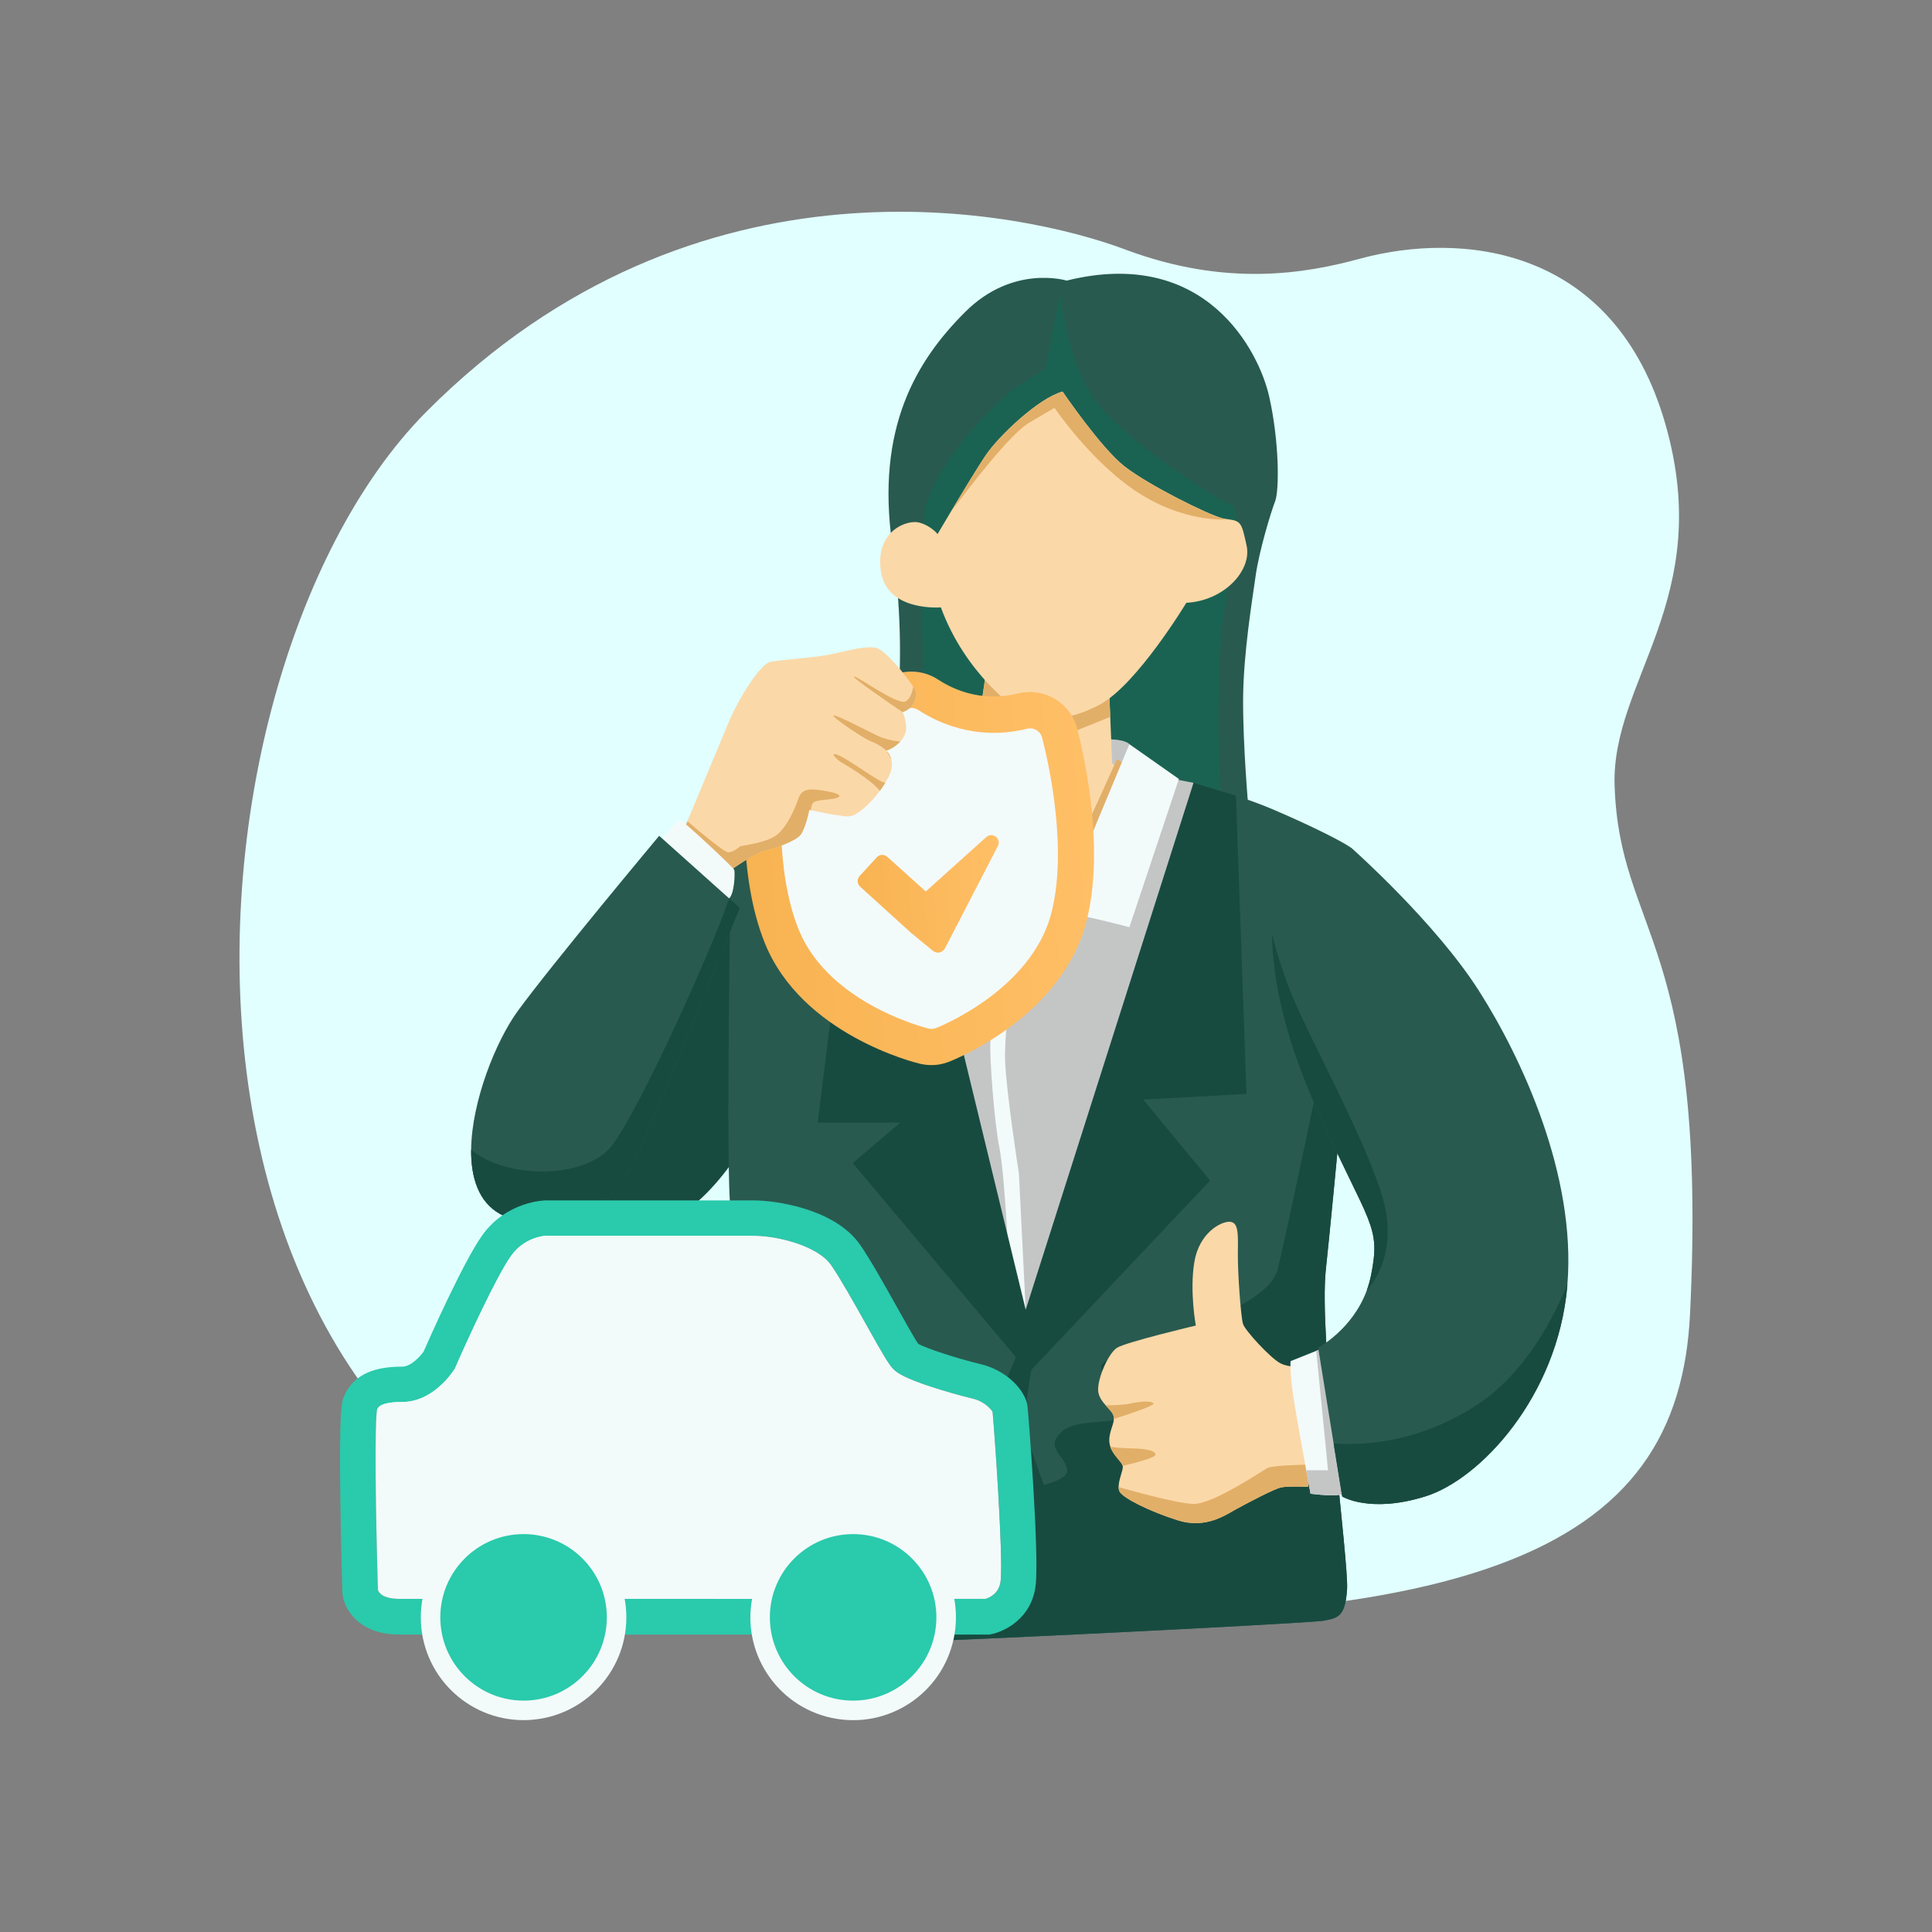 <svg xmlns="http://www.w3.org/2000/svg" enable-background="new 0 0 2100 2100" viewBox="0 0 2100 2100"><rect x="0" y="0" width="2100" height="2100" fill="#808080" stroke="none"/><rect width="2100" height="2100" fill="#f3fafa" display="none" class="colorfff svgShape"/><path fill="#e1ffff" d="M1478.2,281.2c-58.8,16-145,31.3-255.1-10S757.5,152,463.4,447.6C165.5,747,116.5,1700.5,865,1747.5    c748.5,46.9,959.5-63.6,972-319.3c19.8-407.8-76.8-411.5-82-574.5c-3.6-114.6,109.2-202.7,55.5-391.7    C1755,266.6,1587.9,251.4,1478.2,281.2z" class="colorffe1ef svgShape"/><path fill="#184b40" d="M827.6,1208.9c0,0-42.4,97.2-111.1,123.4c-68.6,26.2-147.4-22.5-147.4-22.5l222.8-383.2l44.9,62.4    L827.6,1208.9z" class="color232047 svgShape"/><path fill="#285a4f" d="M1356.9,877.4c0,0-6-67.8-5.7-117.6c0.3-49.8,10-108.1,13.7-134.4c3.7-26.3,16.4-68.4,21.1-80.5    s4.5-65.5-6.5-114.1s-68.7-163.4-220.1-125.8c0,0-58.1-18-110.3,34.1C997,391.1,951.4,464.3,970,593.1    c18.5,128.8,3.5,245.6-20.6,300.3c-24.1,54.6-88.1,220.6-33.3,327.5c54.8,106.9,355.6,106.9,409,54.8S1392.7,1051.1,1356.9,877.4z    " class="color53285a svgShape"/><path fill="#1a6353" d="M956.6,886.4c0,0,41.4-74.2,45.9-128.2c4.5-54-10.5-166.1,6-215c16.5-49,78.2-111.9,100.2-125.2    s27.4-17.4,27.4-17.4l16.6-83.3c0,0,5.3,88.7,52,134.7c46.7,46,124.7,94,135.3,98c10.7,4-4.7,85.3-10.7,122s-6,184.7,0,210    S956.6,886.4,956.6,886.4z" class="color1a2d63 svgShape"/><path fill="#c4c6c6" d="M1040.2,886.4l187.5-8.5v-69c0,0-4.5-5.8-25.6-5.2c-21.1,0.6-137.3,8.1-137.3,8.1s-22.3,1.3-29.6,6.9    C1027.8,824.1,1040.2,886.4,1040.2,886.4z" class="colorc6c4c4 svgShape"/><path fill="#295a4f" d="M1480.3,978.6c-1.6,13.2-5.2,50-9.7,96.7c-3.1,32.3-6.6,69.4-10.2,106.6c-7.7,81.1-15.5,162.8-19.3,197.7    c-8,74.2,25.1,317.8,23.1,347.9c-2,30.1-10,31.1-25.1,34.1c-15,3-500.3,27.1-503.3,24.1c-1.9-1.9-8-140.8-13.5-245.2    c-2-39.1-4-73.3-5.6-93.8c-0.8-9.8-1.4-16.4-2-18.9c-5-22-114.3-85.3-120.3-112.3c-6-27,0-377.9,0-377.9l205.5-79.4l266.7-13.1    l14.7,1.6c0,0,61.5,15.7,101.6,32.8c40.1,17,82.2,37.8,87.2,43.5C1475.2,928.5,1485.3,936.5,1480.3,978.6z" class="color2f295a svgShape"/><path fill="#184b40" d="M1464.2,1727.5c-2,30.1-10,31.1-25.1,34.1c-15,3-500.3,27.1-503.3,24.1c-1.9-1.9-8-140.8-13.5-245.2    c2.8,3.9,5.6,8.6,8.2,14.2c19.5,42,82.5,72,120,70.7c37.5-1.3,111-10.7,109.5-27.2s-25.5-24-6-42c19.5-18,74.9-2.6,84.1-27.9    c9.2-25.3-40.6-24.6-41.5-42.6s179.5-52.5,192.3-106.5c12.9-54,44.7-207.7,44.7-207.7l26.9,10.5c-7.7,81.1-15.5,162.8-19.3,197.7    C1433.1,1453.8,1466.2,1697.4,1464.2,1727.5z" class="color232047 svgShape"/><polygon fill="#c4c6c6" points="986.2 984.8 1049.5 1315.4 1103 1440.6 1164.3 1392.6 1291.5 948.6 1297.3 850.9 1266.7 845" class="colorc6c4c4 svgShape"/><path fill="#f3fafa" d="M1092.5,1041.6l9,8c0,0-10,70-9,103s15,122.9,15,122.9l7.4,148.2l-17.4-34c0,0-5-111-11-141s-11-101-10-116    S1092.5,1041.6,1092.5,1041.6z" class="colorfff svgShape"/><path fill="#fbd8a8" d="M1227.6,839.9l-54.1,135.7l-70.2,49.5c-28.7-20.7-80.2-171.1-80.2-171.1l33.4-19.4l9.2-62.6l10.2-69.1    c0,0,30.7-16,77.5-10.7c46.8,5.3,50.8,26.1,50.8,26.1l2.6,60.9l2.1,50.8L1227.6,839.9z" class="colorfbaea8 svgShape"/><path fill="#e2af68" d="M1041.8 845c0 0 45.6 128.9 50.3 134.9 4.7 6 14.7 18 14.7 18l29.9-27.1h11.4l66-145.6 24 14-67.3 144-25.3 4.7-43.3 40-31.3-38.7L1041.8 845zM1206.8 779.2c-19.3 8-62.7 25.6-76.6 28.4-11.7 2.4-43.5-19.7-64.5-35.6l10.2-69.1c0 0 30.7-16 77.5-10.7 46.8 5.3 50.8 26.1 50.8 26.1L1206.8 779.2z" class="colore26889 svgShape"/><path fill="#f3fafa" d="M1035.1,818.5l49.5,173.8l18.4,25.7l36.4-37.4l17.7-2.3l70.5-169.4l53.8,37.8l-53.8,161.1    c0,0-67.7-18-72.7-14.5c-5,3.5-50.6,43.6-50.6,43.6s-25.1-13.5-36.1-35.6c0,0-71.7,15.5-80.7,16c0,0-4.5-123.3-9-155.4    L1035.1,818.5z" class="colorfff svgShape"/><polygon fill="#184b40" points="1114.9 1423.6 1297.3 850.9 1343.4 864.8 1354.9 1189.1 1242.7 1195.2 1315.3 1283.2 1118.3 1491.9 926.9 1264.3 978.5 1220.2 888.8 1220.2 930.5 885 978.5 861.8" class="color232047 svgShape"/><path fill="#fbd8a8" d="M1289.5,655.2c0,0-53.3,88.3-93.4,110.3c-40.1,22-74.2,16.5-83.2,11c-9-5.5-63.7-44.1-90.2-116.3    c0,0-58.6,5-65.2-39.1c-6.5-44.1,28.6-56.6,41.6-53.1c13,3.5,20,12.5,20,12.5s6-10.2,14.2-23.9c12.5-20.9,30-49.9,38.5-62.3    c14-20.6,57.1-61.7,83.2-68.7c0,0,41.6,61.2,67.2,81.2c25.6,20.1,90.7,52.6,106.8,56.6c1.9,0.5,3.9,0.8,5.8,1    c14.7,1.8,14.9,4.8,20.2,28.6C1361,620.3,1330.2,653.2,1289.5,655.2z" class="colorfbaea8 svgShape"/><path fill="#e2af68" d="M1334.7,564.6c0,0-48.6,4.7-102.7-32.5c-48-33-85.8-88.8-85.8-88.8s0,0-27.3,16    c-20.8,12.2-65.5,70.5-85.6,97.5c12.5-20.9,30-49.9,38.5-62.3c14-20.6,57.1-61.7,83.2-68.7c0,0,41.6,61.2,67.2,81.2    c25.6,20.1,90.7,52.6,106.8,56.6C1330.8,564.1,1332.7,564.4,1334.7,564.6L1334.7,564.6z" class="colore26889 svgShape"/><path fill="#184b40" d="M1106.8,1469.2c0,0-30.3,69.1-30.5,78.9c-0.2,9.8,35.1,116.5,35.1,116.5l34.7-18.2c0,0-27.2-75.8-31.3-89.2    s7-72,7-72L1106.8,1469.2z" class="color232047 svgShape"/><linearGradient id="a" x1="856.846" x2="1235.599" y1="804.409" y2="804.409" gradientTransform="rotate(-3.87 3087.425 1535.538) scale(1)" gradientUnits="userSpaceOnUse"><stop offset="0" stop-color="#f8b352" class="stopColorf8526d svgShape"/><stop offset="1" stop-color="#ffbf66" class="stopColorfca163 svgShape"/></linearGradient><path fill="url(#a)" d="M1016,1157.6c-4.8,0.3-9.6,0-14.3-1l-0.6-0.1l-0.6-0.1c-5.2-1.2-128.9-31.5-169.2-131.4     c-29.6-73.4-22.6-170.3-18.2-208.6c2.9-25.4,23.6-45.2,49.1-46.9c3.1-0.2,6.2-0.1,9.3,0.2c6.6,0.7,13.2,0.9,19.6,0.4     c31.8-2.2,54-17.8,64.4-26.9c8.7-7.7,19.9-12.3,31.5-13.1c11.6-0.8,23.3,2.3,32.9,8.7c11.5,7.6,35.6,20.2,67.4,18     c6.4-0.4,12.9-1.5,19.4-3.1c3-0.7,6.1-1.2,9.2-1.4c25.5-1.7,48.6,15,55,39.8c9.5,37.4,29.5,132.5,10.1,209.2     c-26.5,104.5-145,151.1-150,153l-0.9,0.3l-1.2,0.4C1024.8,1156.4,1020.4,1157.3,1016,1157.6z"/><path fill="#f3fafa" d="M1132.8,801.9c-1.8-7.2-9.2-11.6-16.4-9.8c-56.7,14.1-100.3-8.5-118.1-20.3c-5.2-3.4-11.9-3-16.6,1.1     c-16,14.1-56.2,42.4-114.3,36.1c-7.4-0.8-14.1,4.6-14.9,12c-3.9,34.2-10.8,124,15.6,189.3c33.2,82.1,141.7,107.8,141.7,107.8     c2.3,0.5,4.7,0.3,7-0.4l0.3-0.1c0,0,104.1-40,125.9-125.9C1160.1,923.4,1141.2,835.2,1132.8,801.9z" class="colorfff svgShape"/><linearGradient id="b" x1="976.102" x2="1132.018" y1="835.216" y2="835.216" gradientTransform="rotate(-3.87 3087.425 1535.538) scale(1)" gradientUnits="userSpaceOnUse"><stop offset="0" stop-color="#f8b352" class="stopColorf8526d svgShape"/><stop offset="1" stop-color="#ffbf66" class="stopColorfca163 svgShape"/></linearGradient><path fill="url(#b)" d="M1072,909.9l-65.7,59.1l-41.9-37.7c-3.3-3-8.4-2.7-11.4,0.6l-18.6,20.3c-3.1,3.4-2.8,8.7,0.7,11.7l55.1,50     l23.8,19.6c4.6,3.4,10.4,2.4,13.4-3.2l57.2-110.6C1088.8,911.6,1078.7,903.8,1072,909.9z"/><path fill="#fbd8a8" d="M990.4,768.2c-2.2,2.4-5.2,4.5-9.2,5.8l0,0c0,0,0,0.1,0.1,0.2c0.7,1.7,6.7,16.3,1.5,25.8     c-1.2,2.2-2.7,4.2-4.3,6c-0.6,0.7-1.2,1.3-1.9,1.9c-5.1,4.9-10.9,7.4-13.4,8c0,0,0,0,0,0c0.3,0.3,4.1,3.6,5.6,9.7     c1.2,4.8,1.1,11.2-3.1,19.1c-1.1,2.1-2.3,4.2-3.6,6.2h0c-1.9,3.1-3.9,6-5.9,8.8c-7.9,10.8-16.4,18.7-23.2,23.4     c-9.7,6.7-15.2,3.7-21.2,3.2c-4.4-0.3-20.2-3.5-27.9-5.1c-1-0.2-1.9-0.4-2.6-0.5c-1.1-0.2-1.8-0.4-1.8-0.4s-4.3,21.9-10.3,28.1     c-6.1,6.2-25.8,13.4-38.1,16.4c-12.2,3-36.9,21-36.9,21l-51.6-42.4c0,0,1.7-4,4.5-10.7c10.4-24.9,36.1-86.2,44.8-107.3     c11.1-26.7,34.6-63.6,45.2-65.9c10.6-2.3,49.8-4.6,68.6-8.8c18.9-4.1,35.3-9,46.8-6.4c9.6,2.1,32,29.5,40,41.9     c1.6,2.5,2.7,4.4,2.9,5.3C996.5,755.6,995.3,762.8,990.4,768.2z" class="colorfbaea8 svgShape"/><path fill="#e2af68" d="M912.1,865.9c-3.9,4.3-26.1,2.3-28.8,7.3c-1.5,2.9-1.9,5.7-1.8,7.5c-1.1-0.2-1.8-0.4-1.8-0.4     s-4.3,21.9-10.3,28.1c-6.1,6.2-25.8,13.4-38.1,16.4c-12.2,3-36.9,21-36.9,21l-51.6-42.4c0,0,1.7-4,4.5-10.7     c13.4,11.5,40.6,34.3,44.6,33.8c5.3-0.7,11.1-5,12.2-6.3c1.2-1.3,31.2-3.7,42.2-14.3c11-10.7,18-27.7,21.7-38.3     c3.7-10.7,13.3-9.3,16-9.5C886.6,858,915.9,861.6,912.1,865.9z" class="colore26889 svgShape"/><path fill="#f3fafa" d="M716.6,916.3c0,0,18.9-25.3,22.1-25.3s58.5,52.1,59.4,54.4c0.9,2.3,0.5,25.1-5.5,31.2     C786.6,982.6,716.6,916.3,716.6,916.3z" class="colorfff svgShape"/><path fill="#295a4f" d="M804.1,986.8c0,0-90.3,223.9-114.3,274.6c-24,50.7-83.8,93.1-146.5,58c-23-12.9-31.5-39.2-31.2-69.8     c0.6-52.8,27.2-118.4,50.5-150.4c36.9-50.7,153.9-190.7,153.9-190.7l61.8,55.3L804.1,986.8z" class="color2f295a svgShape"/><path fill="#184b40" d="M804.1,986.8c0,0-90.3,223.9-114.3,274.6c-24,50.7-83.8,93.1-146.5,58c-23-12.9-31.5-39.2-31.2-69.8     c39.9,33.4,124.9,31,152.3-3.5c28.9-36.5,108.1-210.5,128.2-269.6L804.1,986.8z" class="color232047 svgShape"/><path fill="#e2af68" d="M912.1 821.2c12.1 5.3 44.2 29.7 50.2 29.7-1.9 3.1-3.9 6-5.9 8.8-9-11.6-34.5-26.7-40.4-30.1C908.9 825.6 899.9 815.9 912.1 821.2zM968.9 825.6c-2.5-5.1-5.4-9.3-5.6-9.7C963.6 816.1 967.4 819.5 968.9 825.6zM954.3 799.9c6.7 3.2 16.6 5.6 24.3 6.1-.6.7-1.2 1.3-1.9 1.9-5.1 4.9-10.9 7.4-13.4 8 0 0-6-6-16-9.8-10-3.9-45.7-28.5-41-28.5C910.9 777.6 942.9 794.6 954.3 799.9zM990.4 768.2c-2.2 2.4-5.2 4.5-9.2 5.8l0 0c0 0 0 .1.1.2-11.4-7.7-56.3-38.3-53.1-38.9 3.7-.7 47.7 32 56.3 27 5.1-2.9 7.2-10.3 8.1-16 1.6 2.5 2.7 4.4 2.9 5.3C996.5 755.6 995.3 762.8 990.4 768.2z" class="colore26889 svgShape"/><path fill="#fbd8a8" d="M1425.7,1486l-2.9,106l-0.7,24.1c0,0-21.6-1-29.4,0.6c-7.9,1.6-37.3,17.3-48.7,23.5     c-11.4,6.2-33,21.9-63.4,12.4c-30.4-9.5-60.1-24.2-63.7-31.4c-0.7-1.4-1-3-1-4.8c-0.1-7.6,4.6-17.8,4.6-22c0-0.4-0.1-0.8-0.2-1.3     c-1.4-4.8-10.3-11.4-13.4-20.6c-0.3-0.8-0.5-1.7-0.7-2.6c-2.2-10.7,4.1-20,4.6-27.6c0-0.5,0-1,0-1.5c-0.2-4.6-4.7-8.6-9.1-13.5     c-3.1-3.4-6.1-7.3-7.5-12.3c-3.6-12.1,10.1-43.8,19.9-50c9.7-6.2,85.7-24.2,85.7-24.2s-6.9-37.3-1.6-69     c5.2-31.7,28.8-44.1,38.2-43.8s9.5,11.1,9.1,33.3c-0.3,22.2,3.3,70.6,5.6,77.8s29.4,36.6,40.2,42.5     C1401.8,1487.6,1425.7,1486,1425.7,1486z" class="colorfbaea8 svgShape"/><path fill="#e2af68" d="M1422.8,1592l-0.7,24.1c0,0-21.6-1-29.4,0.6c-7.9,1.6-37.3,17.3-48.7,23.5c-11.4,6.2-33,21.9-63.4,12.4    c-30.4-9.5-60.1-24.2-63.7-31.4c-0.7-1.4-1-3-1-4.8c20.8,5.9,65.6,18.1,81.5,18.3c21.1,0.3,72.9-35,80.2-39    C1382.7,1593.1,1408,1592.2,1422.8,1592z" class="colore26889 svgShape"/><path fill="#f3fafa" d="M1464.6,1623.6c0,0-5.7,1-13.4,1.7c-7.7,0.7-26.7-1.7-26.7-1.7s-2-10.6-4.7-25.5    c-3.9-21.4-9.4-51.6-12.7-71.8c-5.7-34.1-4.3-46.8-4.3-46.8l27.9-11.2l11.1-4.5L1464.6,1623.6z" class="colorfff svgShape"/><path fill="#c4c6c6" d="M1464.6,1623.6c0,0-5.7,1-13.4,1.7c-7.7,0.7-26.7-1.7-26.7-1.7s-2-10.6-4.7-25.5h23.7l-12.8-129.8l11.1-4.5    L1464.6,1623.6z" class="colorc6c4c4 svgShape"/><path fill="#295a4f" d="M1703.7,1396c-0.1,0.9-0.1,1.8-0.2,2.7c-10.7,119-94.2,209.2-154.4,227.9c-60.2,18.7-90.2,0-90.2,0l-9.3-57.6    l-16.8-104.1c0,0,37.1-19.6,52.8-62.2h0c1.9-5.2,3.5-10.8,4.7-16.6c10.7-54.1-1.2-52.8-57.5-177.1    c-37.2-82.1-49.6-145.9-50.2-193.8c-0.4-24.6,2.4-45,6.4-61.6c11.8-48.8,72.2-39.1,81.3-30.7c0,0,89.6,79.5,137,153.7    C1654.3,1150.2,1713.3,1277.8,1703.7,1396z" class="color2f295a svgShape"/><path fill="#184b40" d="M1432.8 1208.9c-37.2-82.1-49.6-145.9-50.2-193.8 4.3 17.2 10.9 39.5 20 62.5 19.5 49 76.9 150.9 98.9 219.5 22 68.6-15.9 105.5-15.9 105.5 1.9-5.2 3.5-10.8 4.7-16.6C1501 1331.8 1489.1 1333.2 1432.8 1208.9zM1703.7 1396c-.1.9-.1 1.8-.2 2.7-10.7 119-94.2 209.2-154.4 227.9-60.2 18.7-90.2 0-90.2 0l-9.3-57.6c28.1 2.1 89.4.6 153.9-40.7C1654.7 1495.5 1686.3 1438.2 1703.7 1396z" class="color232047 svgShape"/><path fill="#2acaac" d="M1116.8,1528.2c-2.4-17-22.2-38.6-51.1-45.5c-25.2-6-59.4-17.2-67.6-22c-3.9-5.5-14.5-24.4-23-39.7      c-13.6-24.2-28.9-51.7-40-67.7c-27.5-39.8-92.8-48.5-115.6-48.5H592.9c-1.7,0-42.1,1.1-68.4,37.5      c-20.6,28.5-58.3,113.7-64.1,126.9c-3.2,4.5-13.4,16.3-23.3,16.3c-15.1,0-27.2,2-37,6.2c-12.7,5.4-21.9,14.8-26.6,27.2      c-2,5.2-5,13.2-3.5,115.4c0.7,48.9,2.2,96.4,2.2,96.9l0,0.7l0.1,0.6c1.5,15.3,16.5,44.2,62,44.2h640.9l1.7-0.3      c15.3-2.8,45.2-17.8,48.9-54.1C1129.6,1687.1,1117.7,1534.1,1116.8,1528.2z M1087.7,1718.1c-1.4,13.9-12,18.5-16.4,19.8H434.5      c-19,0-22.9-7.2-23.7-9.7c-2.6-85.9-3.7-181.6-0.9-196.5c1.1-2.5,5.2-7.8,27.3-7.8c33.2,0,54.2-31.6,56.5-35.2l0.8-1.2l0.6-1.4      c11.4-26.2,44.6-99,60.7-121.4c14.2-19.7,35.6-21.4,37.8-21.5h225.9c25.9,0,69.5,11.1,83.9,31.9c10.1,14.6,25,41.2,38.1,64.6      c18.2,32.5,24.5,43.4,29.6,48.5c4.3,4.3,12.2,9.6,40.3,18.9c14.5,4.8,32.4,9.9,45.5,13c13.6,3.2,20.5,11.9,22,14.5      C1080.6,1551.8,1090.6,1690.3,1087.7,1718.1z" class="color7a91e5 svgShape"/><path fill="#f3fafa" d="M1087.7,1718.1c-1.4,13.9-12,18.5-16.4,19.8H434.5c-19,0-22.9-7.2-23.7-9.7c-2.6-85.9-3.7-181.6-0.9-196.5      c1.1-2.5,5.2-7.8,27.3-7.8c33.2,0,54.2-31.6,56.5-35.2l0.8-1.2l0.6-1.4c11.4-26.2,44.6-99,60.7-121.4      c14.2-19.7,35.6-21.4,37.8-21.5h225.9c25.9,0,69.5,11.1,83.9,31.9c10.1,14.6,25,41.2,38.1,64.6c18.2,32.5,24.5,43.4,29.6,48.5      c4.3,4.3,12.2,9.6,40.3,18.9c14.5,4.8,32.4,9.9,45.5,13c13.6,3.2,20.5,11.9,22,14.5C1080.6,1551.8,1090.6,1690.3,1087.7,1718.1z      " class="colorfff svgShape"/><circle cx="569.1" cy="1758" r="111.7" fill="#f3fafa" class="colorfff svgShape"/><circle cx="569.1" cy="1758" r="90.5" fill="#2acaac" class="color7a91e5 svgShape"/><circle cx="927.3" cy="1758" r="111.7" fill="#f3fafa" transform="rotate(-80.781 927.346 1757.993)" class="colorfff svgShape"/><circle cx="927.3" cy="1758" r="90.5" fill="#2acaac" class="color7a91e5 svgShape"/><path fill="#e2af68" d="M1255.9 1581.2c0 3.4-23.4 9.3-35.7 12.1-1.4-4.8-10.3-11.4-13.4-20.6 5.1.6 13.2 1.4 22.8 1.6C1245.9 1574.6 1255.9 1576.6 1255.9 1581.2zM1210.6 1542.4c0-.5 0-1 0-1.5-.2-4.6-4.7-8.6-9.1-13.5 7.9.1 19.8-.2 27.1-1.8 11.7-2.7 24-3 25.3 0C1254.9 1527.9 1224.7 1537.9 1210.6 1542.4z" class="colore26889 svgShape"/></svg>